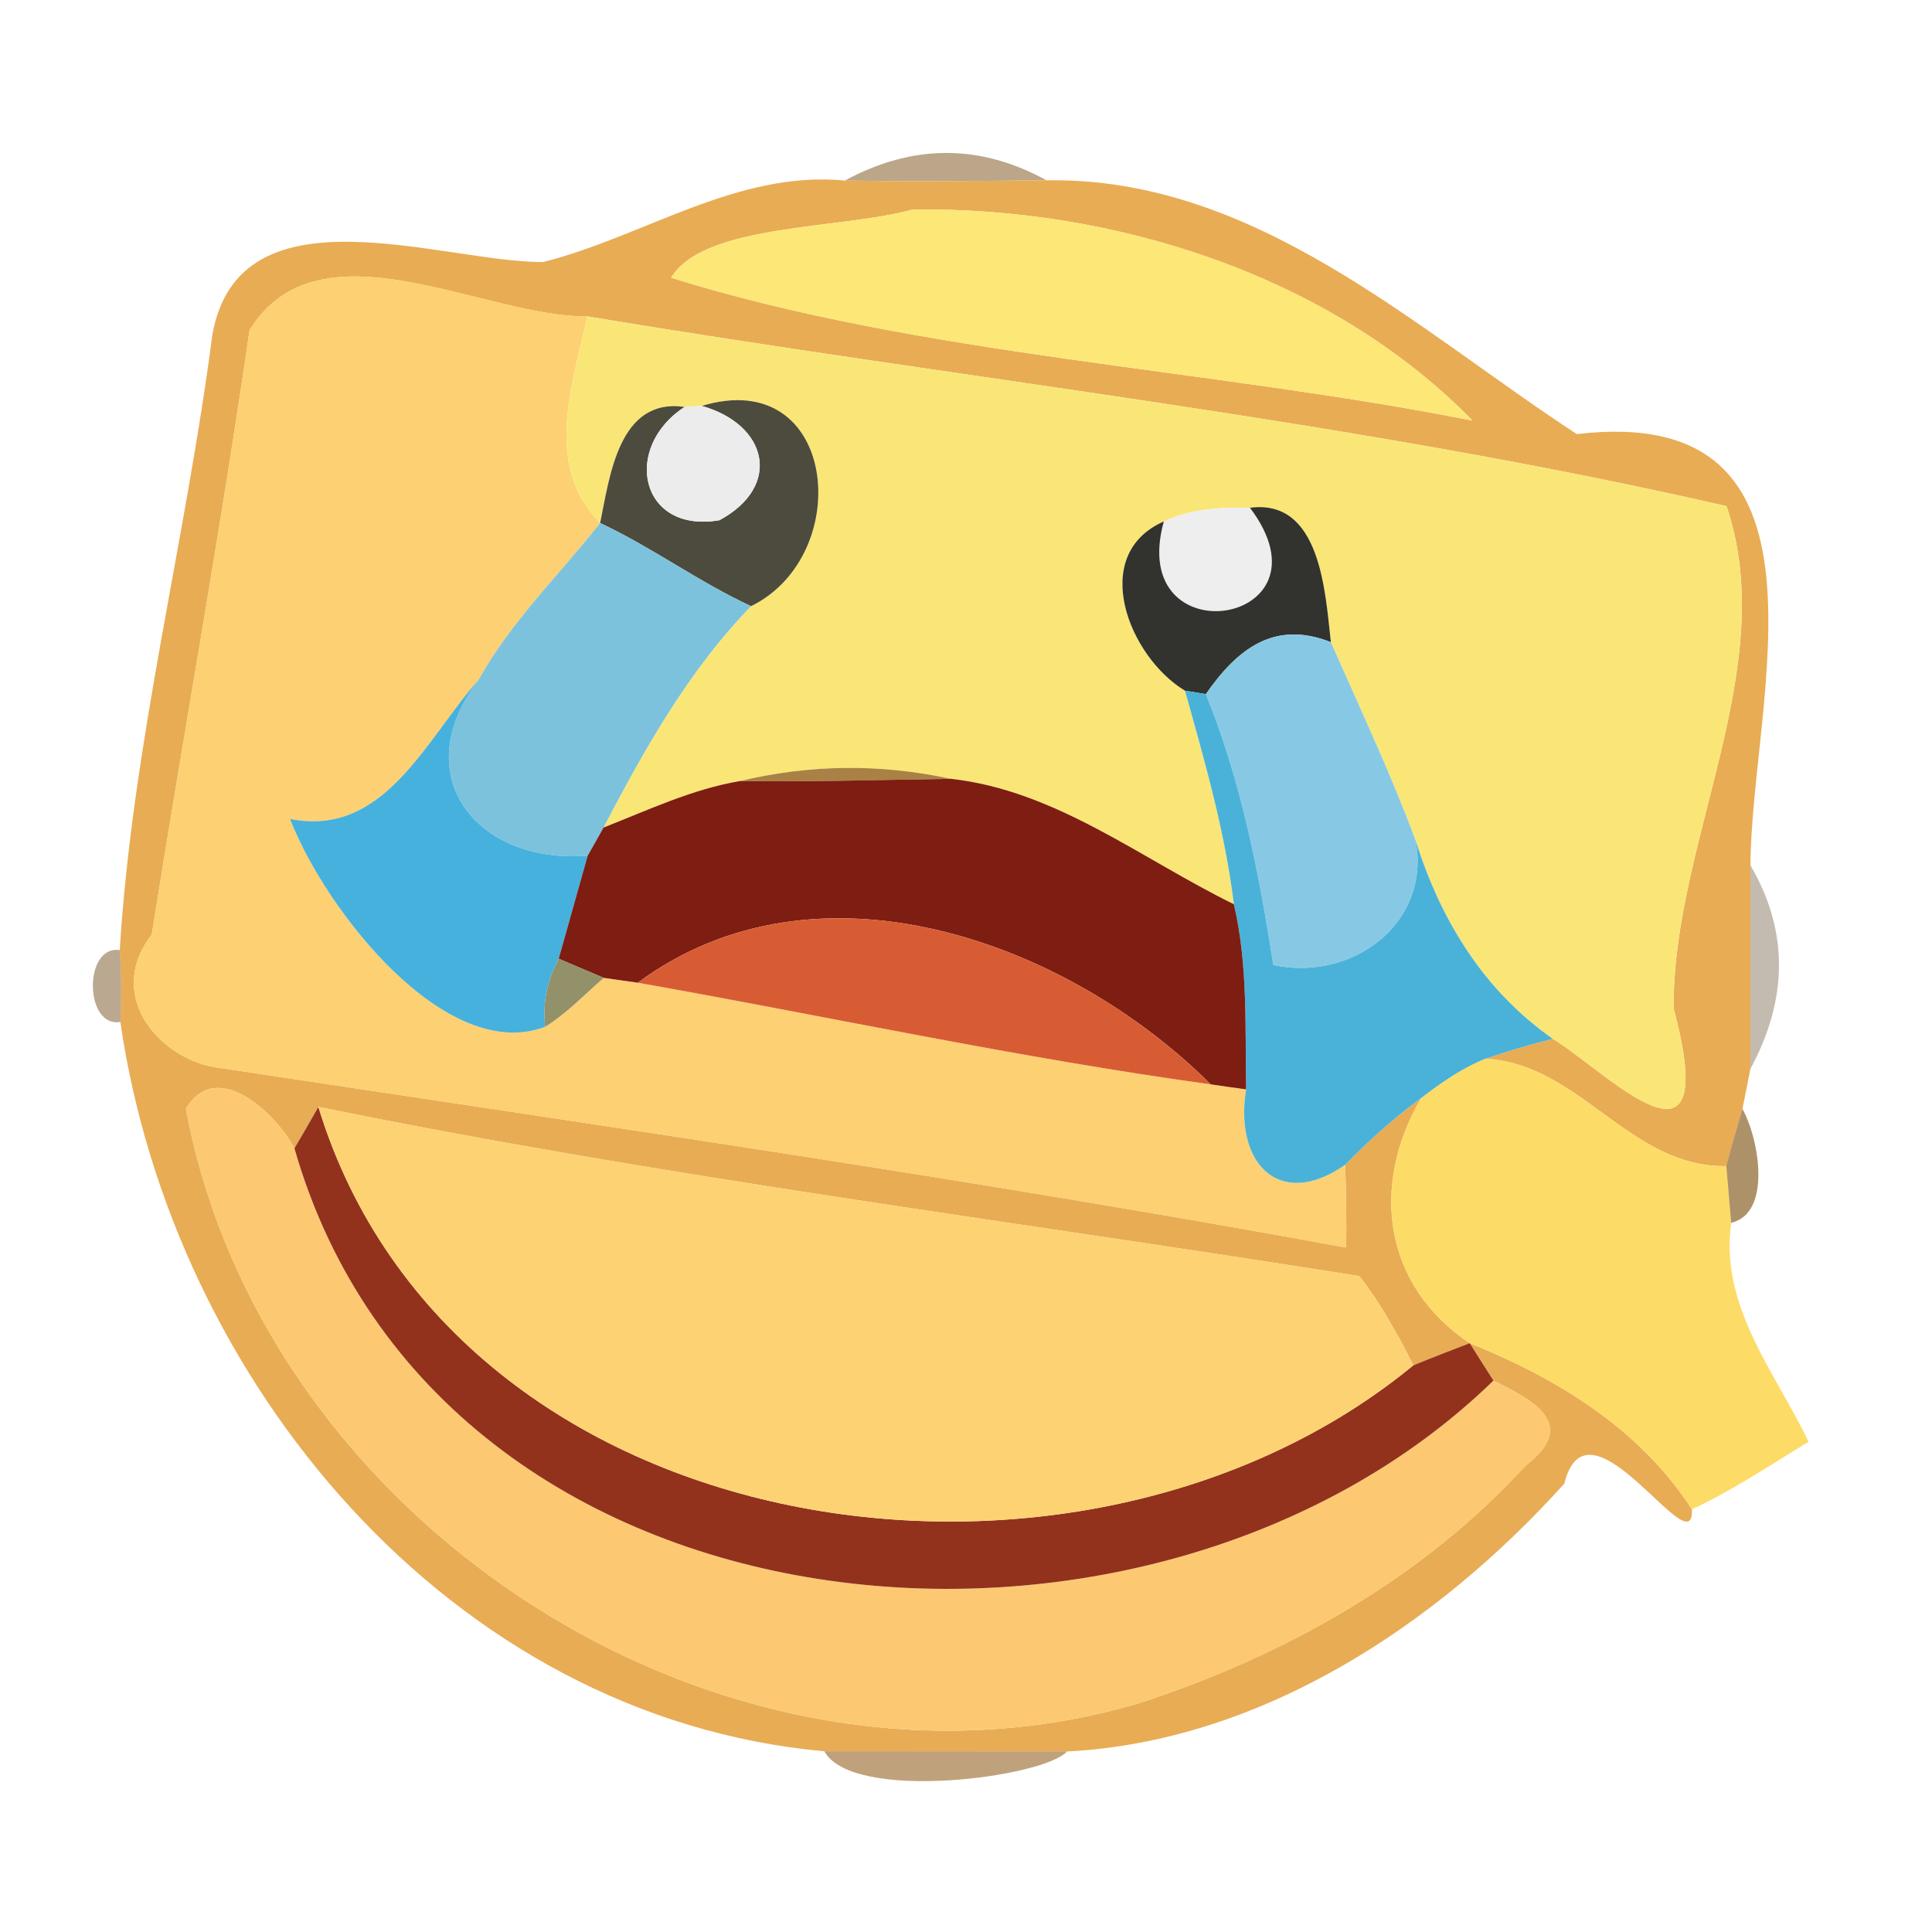<svg xmlns="http://www.w3.org/2000/svg" width="128" height="128" version="1.1" viewBox="0 0 96 96"><g id="#86612f8f"><path fill="#86612f" d="M 41.98 8.97 C 45.35 7.15 48.69 7.14 52.00 8.96 C 48.66 8.99 45.32 9.03 41.98 8.97 Z" opacity=".56"/></g><g id="#e8aa51f7"><path fill="#e8aa51" d="M 26.99 13.02 C 31.99 11.76 36.60 8.46 41.98 8.97 C 45.32 9.03 48.66 8.99 52.00 8.96 C 62.33 8.78 70.30 16.31 78.35 21.57 C 91.93 19.97 87.00 34.92 86.98 43.00 C 86.95 46.37 87.02 49.75 86.97 53.13 C 86.88 53.62 86.68 54.61 86.58 55.10 C 86.30 56.04 86.03 56.99 85.78 57.94 C 80.98 58.03 78.54 52.87 73.82 52.61 C 74.92 52.23 76.03 51.90 77.16 51.62 C 79.78 53.20 85.63 59.38 83.16 50.10 C 83.11 41.81 88.50 33.17 85.79 25.15 C 67.16 20.88 48.04 18.87 29.18 15.72 C 24.04 15.78 15.85 10.80 12.40 16.41 C 10.95 26.45 9.13 36.43 7.54 46.44 C 5.11 49.59 8.12 52.78 10.97 53.07 C 29.63 55.90 48.33 58.58 66.89 61.99 C 66.91 60.62 66.89 59.25 66.84 57.88 C 68.01 56.68 69.26 55.55 70.61 54.57 C 68.06 58.95 68.77 63.90 73.03 66.74 C 72.09 67.10 71.16 67.46 70.23 67.84 C 69.45 66.30 68.61 64.78 67.55 63.41 C 50.30 60.66 32.95 58.50 15.82 55.00 C 15.53 55.52 14.93 56.55 14.63 57.06 C 13.71 55.31 10.74 52.53 9.24 55.10 C 13.11 75.86 36.20 90.72 56.66 84.61 C 63.83 82.27 70.68 78.43 75.81 72.82 C 78.60 70.69 75.92 69.47 74.21 68.60 C 73.91 68.13 73.32 67.21 73.03 66.74 C 77.38 68.49 81.49 71.00 84.07 75.00 C 84.19 77.96 78.92 68.93 77.73 73.72 C 71.42 80.73 62.66 86.54 53.02 87.03 C 49.00 87.02 44.98 87.02 40.96 87.02 C 22.33 85.33 8.57 68.60 5.98 50.78 C 6.04 49.59 6.03 48.40 5.95 47.21 C 6.58 36.94 9.23 26.84 10.55 16.64 C 11.89 9.10 21.98 13.05 26.99 13.02 M 45.35 10.41 C 41.77 11.41 34.97 11.10 33.35 13.80 C 45.76 17.68 60.05 18.30 73.17 20.90 C 66.08 13.65 55.33 10.28 45.35 10.41 Z" opacity=".97"/></g><g id="#fde776ff"><path fill="#fde776" d="M 45.35 10.41 C 55.33 10.28 66.08 13.65 73.17 20.90 C 60.05 18.30 45.76 17.68 33.35 13.80 C 34.97 11.10 41.77 11.41 45.35 10.41 Z" opacity="1"/></g><g id="#fcd073ff"><path fill="#fcd073" d="M 12.40 16.41 C 15.85 10.80 24.04 15.78 29.18 15.72 C 28.43 19.20 27.00 23.13 29.82 25.99 C 27.79 28.57 25.38 30.89 23.78 33.78 C 21.16 36.73 19.09 41.64 14.41 40.69 C 16.16 45.23 22.16 52.89 27.09 51.02 C 28.17 50.35 29.05 49.41 30.00 48.59 C 30.43 48.65 31.27 48.77 31.69 48.83 C 41.18 50.51 50.61 52.57 60.16 53.88 C 60.60 53.95 61.48 54.07 61.92 54.13 C 61.32 57.75 63.53 60.18 66.84 57.88 C 66.89 59.25 66.91 60.62 66.89 61.99 C 48.33 58.58 29.63 55.90 10.97 53.07 C 8.12 52.78 5.11 49.59 7.54 46.44 C 9.13 36.43 10.95 26.45 12.40 16.41 Z" opacity="1"/></g><g id="#fae676ff"><path fill="#fae676" d="M 29.18 15.72 C 48.04 18.87 67.16 20.88 85.79 25.15 C 88.50 33.17 83.11 41.81 83.16 50.10 C 85.63 59.38 79.78 53.20 77.16 51.62 C 73.74 49.23 71.59 45.74 70.35 41.78 C 69.10 38.42 67.57 35.18 66.13 31.91 C 65.85 29.44 65.63 24.77 62.11 25.23 C 60.65 25.20 59.17 25.28 57.83 25.91 C 54.08 27.56 56.08 32.63 58.88 34.32 C 59.86 37.82 60.87 41.32 61.31 44.93 C 56.73 42.69 52.46 39.27 47.25 38.70 C 43.74 37.94 40.25 37.98 36.77 38.81 C 34.40 39.21 32.21 40.25 29.99 41.12 C 32.03 37.21 34.23 33.30 37.32 30.12 C 42.53 27.56 41.60 18.13 34.87 20.17 L 34.02 20.22 C 30.75 19.75 30.30 23.65 29.82 25.99 C 27.00 23.13 28.43 19.20 29.18 15.72 Z" opacity="1"/></g><g id="#4d4b3eff"><path fill="#4d4b3e" d="M 29.82 25.99 C 30.30 23.65 30.75 19.75 34.02 20.22 C 30.90 22.24 31.79 26.53 35.75 25.85 C 38.89 24.15 38.14 21.09 34.87 20.17 C 41.60 18.13 42.53 27.56 37.32 30.12 C 34.72 28.92 32.41 27.20 29.82 25.99 Z" opacity="1"/></g><g id="#ecececff"><path fill="#ececec" d="M 35.75 25.85 C 31.79 26.53 30.90 22.24 34.02 20.22 L 34.87 20.17 C 38.14 21.09 38.89 24.15 35.75 25.85 Z" opacity="1"/></g><g id="#eeeeeeff"><path fill="#eee" d="M 57.83 25.91 C 59.17 25.28 60.65 25.20 62.11 25.23 C 66.53 31.10 55.94 32.73 57.83 25.91 Z" opacity="1"/></g><g id="#32332fff"><path fill="#32332f" d="M 62.11 25.23 C 65.63 24.77 65.85 29.44 66.13 31.91 C 63.31 30.79 61.46 32.27 59.92 34.49 L 58.88 34.32 C 56.08 32.63 54.08 27.56 57.83 25.91 C 55.94 32.73 66.53 31.10 62.11 25.23 Z" opacity="1"/></g><g id="#7cc2ddff"><path fill="#7cc2dd" d="M 29.82 25.99 C 32.41 27.20 34.72 28.92 37.32 30.12 C 34.23 33.30 32.03 37.21 29.99 41.12 C 29.80 41.47 29.40 42.17 29.20 42.52 C 23.70 42.95 20.15 38.55 23.78 33.78 C 25.38 30.89 27.79 28.57 29.82 25.99 Z" opacity="1"/></g><g id="#87c9e4ff"><path fill="#87c9e4" d="M 59.92 34.49 C 61.46 32.27 63.31 30.79 66.13 31.91 C 67.57 35.18 69.10 38.42 70.35 41.78 C 71.10 45.95 67.12 48.79 63.27 47.95 C 62.56 43.38 61.67 38.80 59.92 34.49 Z" opacity="1"/></g><g id="#46b1dcff"><path fill="#46b1dc" d="M 14.41 40.69 C 19.09 41.64 21.16 36.73 23.78 33.78 C 20.15 38.55 23.70 42.95 29.20 42.52 C 28.72 44.23 28.24 45.93 27.76 47.64 C 27.19 48.69 26.96 49.81 27.09 51.02 C 22.16 52.89 16.16 45.23 14.41 40.69 Z" opacity="1"/></g><g id="#4ab2d9ff"><path fill="#4ab2d9" d="M 58.88 34.32 L 59.92 34.49 C 61.67 38.80 62.56 43.38 63.27 47.95 C 67.12 48.79 71.10 45.95 70.35 41.78 C 71.59 45.74 73.74 49.23 77.16 51.62 C 76.03 51.90 74.92 52.23 73.82 52.61 C 72.64 53.08 71.61 53.81 70.61 54.57 C 69.26 55.55 68.01 56.68 66.84 57.88 C 63.53 60.18 61.32 57.75 61.92 54.13 C 61.86 51.05 62.02 47.95 61.31 44.93 C 60.87 41.32 59.86 37.82 58.88 34.32 Z" opacity="1"/></g><g id="#a98144ff"><path fill="#a98144" d="M 36.77 38.81 C 40.25 37.98 43.74 37.94 47.25 38.70 C 43.75 38.75 40.26 38.86 36.77 38.81 Z" opacity="1"/></g><g id="#7e1d12ff"><path fill="#7e1d12" d="M 29.99 41.12 C 32.21 40.25 34.40 39.21 36.77 38.81 C 40.26 38.86 43.75 38.75 47.25 38.70 C 52.46 39.27 56.73 42.69 61.31 44.93 C 62.02 47.95 61.86 51.05 61.92 54.13 C 61.48 54.07 60.60 53.95 60.16 53.88 C 53.01 46.75 40.59 42.25 31.69 48.83 C 31.27 48.77 30.43 48.65 30.00 48.59 C 29.44 48.35 28.32 47.88 27.76 47.64 C 28.24 45.93 28.72 44.23 29.20 42.52 C 29.40 42.17 29.80 41.47 29.99 41.12 Z" opacity="1"/></g><g id="#543c1d5a"><path fill="#543c1d" d="M 86.98 43.00 C 88.87 46.23 88.87 49.61 86.97 53.13 C 87.02 49.75 86.95 46.37 86.98 43.00 Z" opacity=".35"/></g><g id="#d85c33ff"><path fill="#d85c33" d="M 31.69 48.83 C 40.59 42.25 53.01 46.75 60.16 53.88 C 50.61 52.57 41.18 50.51 31.69 48.83 Z" opacity="1"/></g><g id="#7c592b84"><path fill="#7c592b" d="M 5.98 50.78 C 4.18 51.08 4.15 46.94 5.95 47.21 C 6.03 48.40 6.04 49.59 5.98 50.78 Z" opacity=".52"/></g><g id="#939169ff"><path fill="#939169" d="M 27.09 51.02 C 26.96 49.81 27.19 48.69 27.76 47.64 C 28.32 47.88 29.44 48.35 30.00 48.59 C 29.05 49.41 28.17 50.35 27.09 51.02 Z" opacity="1"/></g><g id="#fddb67fe"><path fill="#fddb67" d="M 70.61 54.57 C 71.61 53.81 72.64 53.08 73.82 52.61 C 78.54 52.87 80.98 58.03 85.78 57.94 C 85.84 58.64 85.96 60.05 86.02 60.76 C 85.45 64.90 88.17 68.12 89.87 71.64 C 87.96 72.80 86.10 74.05 84.07 75.00 C 81.49 71.00 77.38 68.49 73.03 66.74 C 68.77 63.90 68.06 58.95 70.61 54.57 Z" opacity="1"/></g><g id="#fcc871ff"><path fill="#fcc871" d="M 9.24 55.10 C 10.74 52.53 13.71 55.31 14.63 57.06 C 21.80 82.10 57.10 85.25 74.21 68.60 C 75.92 69.47 78.60 70.69 75.81 72.82 C 70.68 78.43 63.83 82.27 56.66 84.61 C 36.20 90.72 13.11 75.86 9.24 55.10 Z" opacity="1"/></g><g id="#92321dff"><path fill="#92321d" d="M 14.63 57.06 C 14.93 56.55 15.53 55.52 15.82 55.00 C 22.54 77.02 53.59 81.54 70.23 67.84 C 71.16 67.46 72.09 67.10 73.03 66.74 C 73.32 67.21 73.91 68.13 74.21 68.60 C 57.10 85.25 21.80 82.10 14.63 57.06 Z" opacity="1"/></g><g id="#fdd273ff"><path fill="#fdd273" d="M 15.82 55.00 C 32.95 58.50 50.30 60.66 67.55 63.41 C 68.61 64.78 69.45 66.30 70.23 67.84 C 53.59 81.54 22.54 77.02 15.82 55.00 Z" opacity="1"/></g><g id="#825718a7"><path fill="#825718" d="M 85.78 57.94 C 86.03 56.99 86.30 56.04 86.58 55.10 C 87.41 56.59 88.05 60.29 86.02 60.76 C 85.96 60.05 85.84 58.64 85.78 57.94 Z" opacity=".65"/></g><g id="#9d7136a7"><path fill="#9d7136" d="M 40.96 87.02 C 44.98 87.02 49.00 87.02 53.02 87.03 C 51.85 88.33 42.36 89.57 40.96 87.02 Z" opacity=".65"/></g></svg>